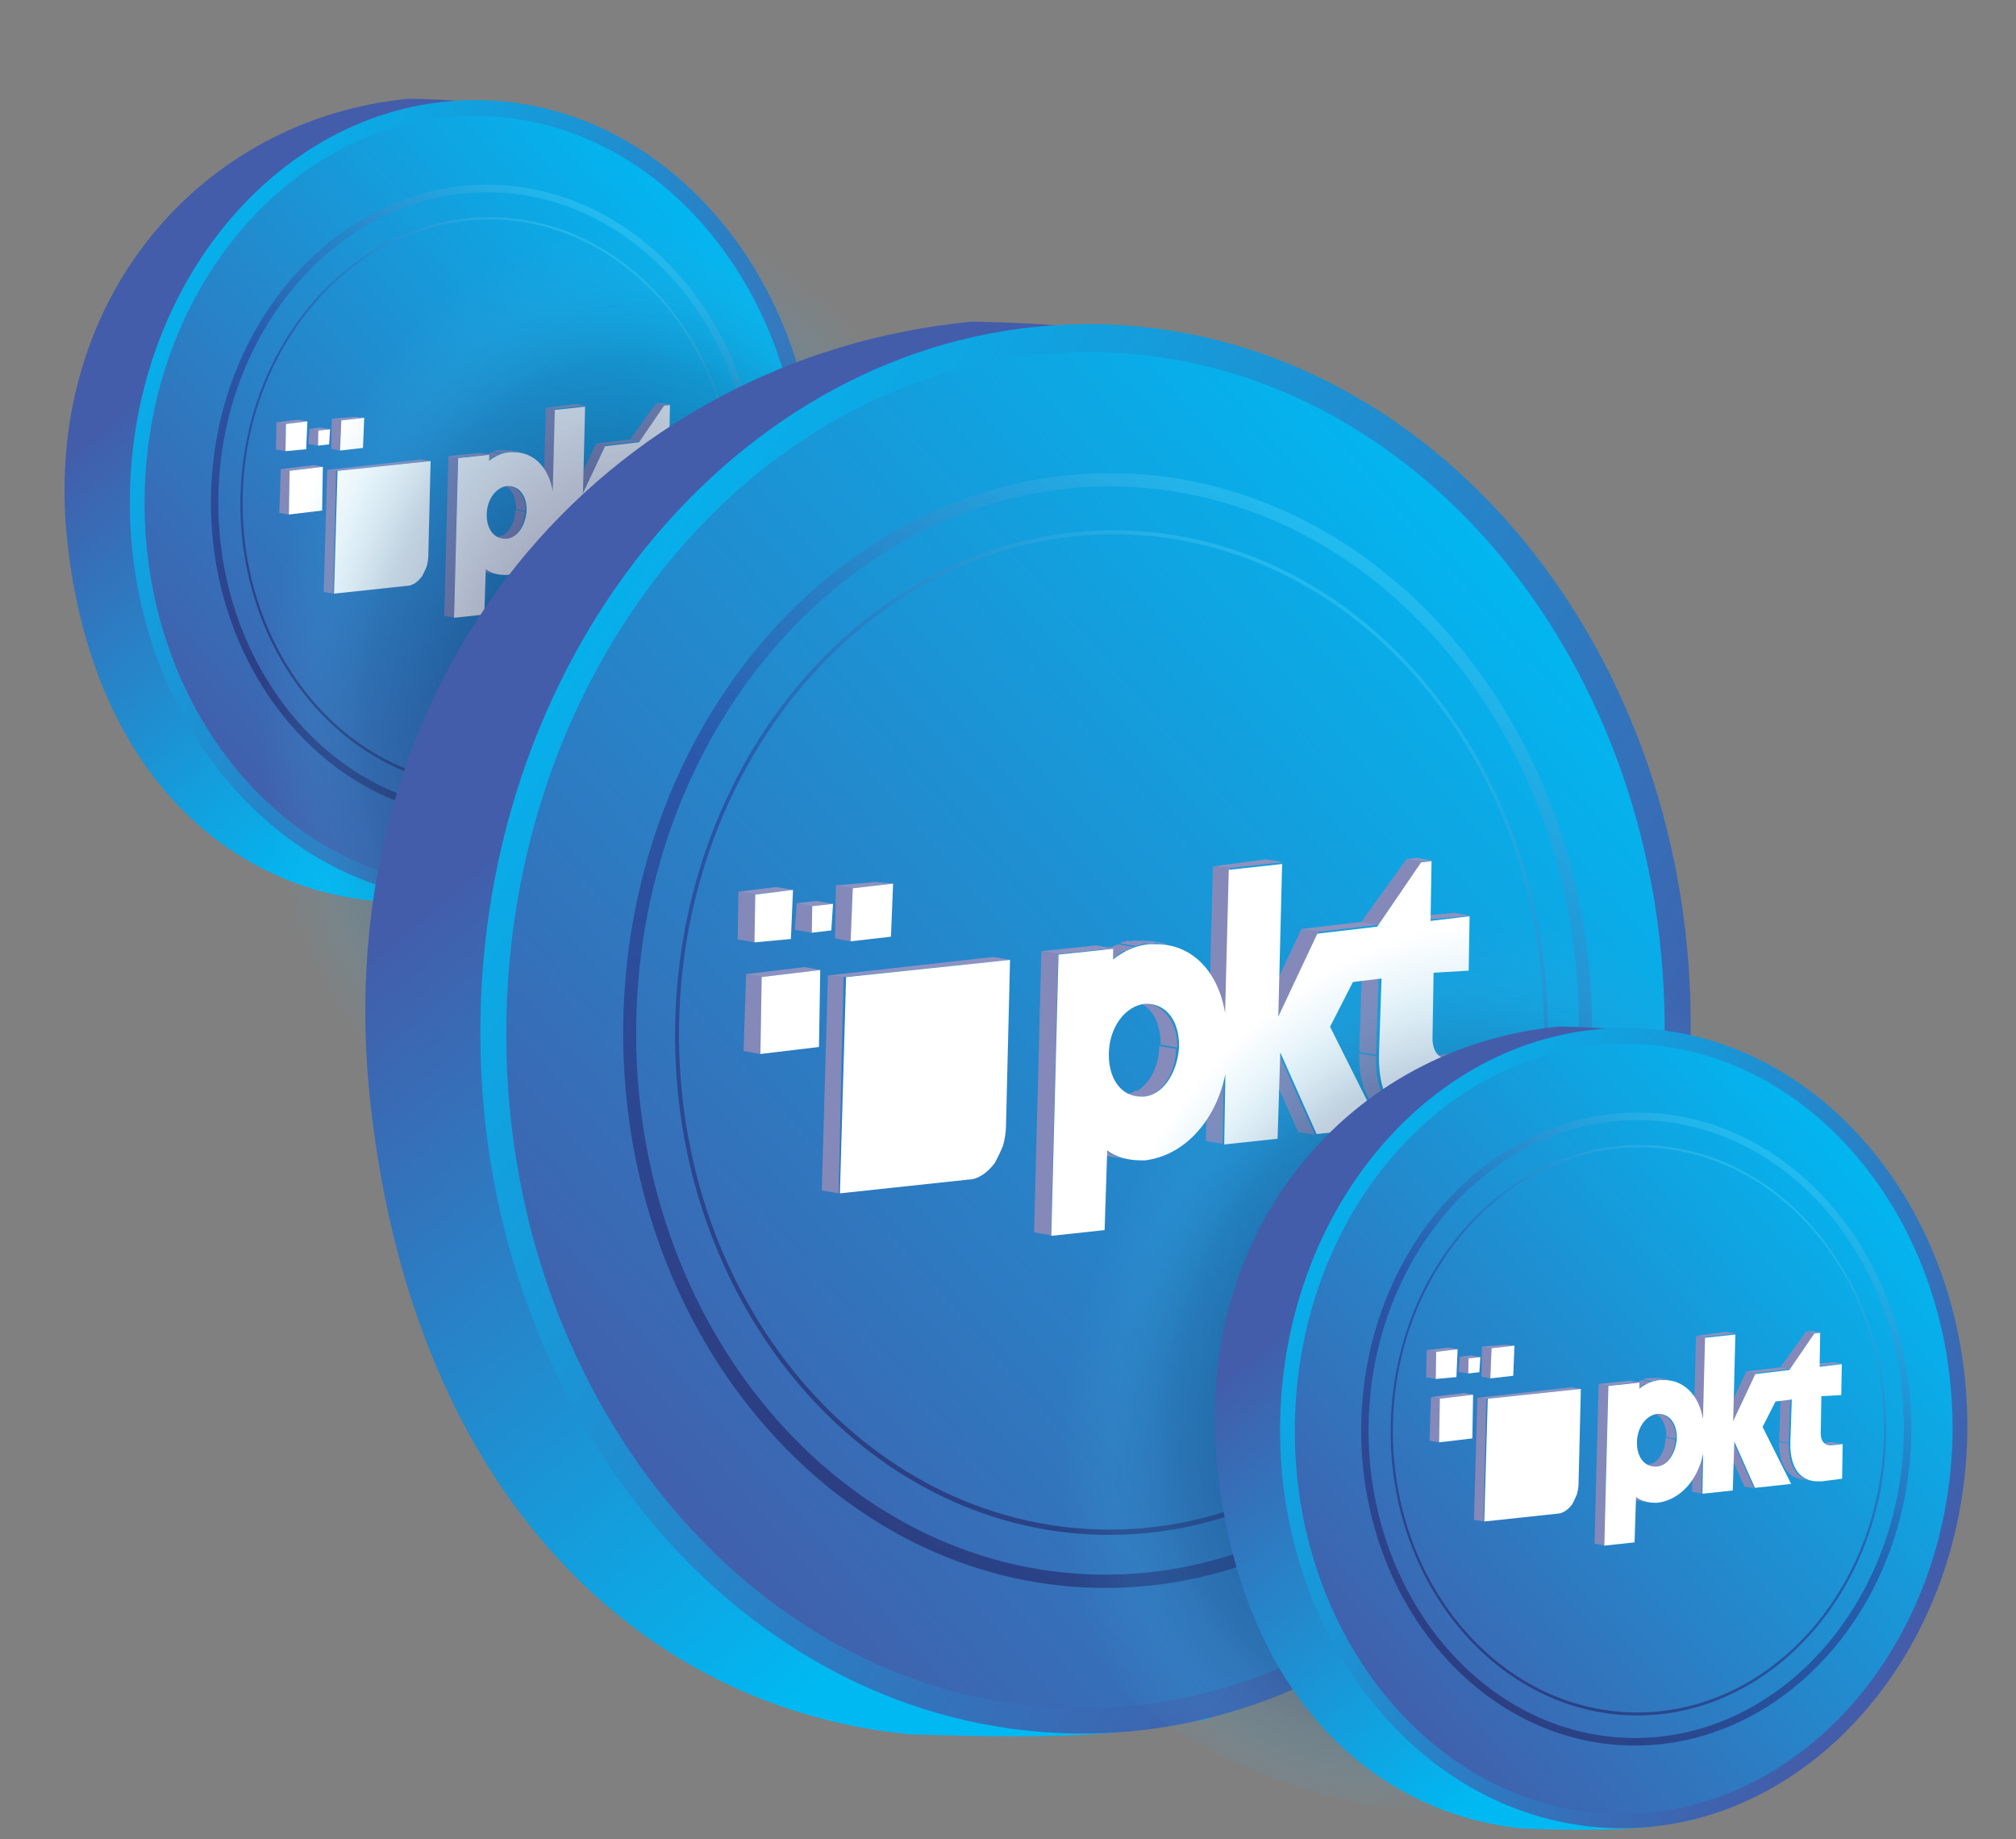 <svg width="558" height="509" viewBox="0 0 558 509" fill="none" xmlns="http://www.w3.org/2000/svg">
<rect x="0" y="0" width="558" height="509" fill="#808080" stroke="none"/>
<path d="M43.191 136.527C44.112 81.085 101.216 38.229 152.939 32.416C148.821 31.723 140.201 27.759 113.194 27.311C55.77 32.772 11.157 83.075 18.686 150.364C25.641 212.529 61.895 245.246 103.37 249.28C138.142 250.435 140.268 248.104 150.56 246.879C99.055 239.561 42.271 191.969 43.191 136.527Z" fill="url(#paint0_linear_2253_171)"/>
<path d="M129.249 247.063C77.822 246.21 36.998 196.935 37.995 136.884C38.992 76.833 81.43 28.941 132.856 29.795C184.282 30.649 225.106 79.923 224.109 139.974C222.908 200.022 180.471 247.914 129.249 247.063Z" fill="url(#paint1_linear_2253_171)"/>
<path d="M129.214 249.148C76.767 248.277 34.94 197.944 35.955 136.85C36.969 75.756 80.444 26.839 132.891 27.709C185.337 28.58 227.164 78.914 226.15 140.008C225.136 201.101 181.457 250.016 129.214 249.148ZM132.818 32.088C82.616 31.255 41.009 78.326 40.033 137.126C39.056 195.926 79.078 244.353 129.28 245.186C179.482 246.02 221.089 198.949 222.065 140.148C222.837 81.345 182.816 32.918 132.818 32.088Z" fill="url(#paint2_linear_2253_171)"/>
<path opacity="0.6" d="M133.064 226.27C91.025 225.572 57.599 185.597 58.399 137.431C59.202 89.057 94.137 50.426 135.972 51.12C177.806 51.815 211.436 91.793 210.636 139.959C210.041 188.128 175.102 226.968 133.064 226.27ZM135.937 53.206C95.122 52.528 61.222 90.342 60.439 137.465C59.657 184.589 92.284 223.507 133.098 224.185C173.913 224.862 207.813 187.048 208.596 139.925C209.378 92.802 176.751 53.883 135.937 53.206Z" fill="url(#paint3_linear_2253_171)"/>
<path opacity="0.6" d="M133.814 217.94C96.061 217.313 65.834 181.354 66.554 137.984C67.278 94.405 98.681 59.47 136.434 60.097C174.188 60.724 204.414 96.682 203.691 140.261C202.971 183.631 171.567 218.567 133.814 217.94ZM136.424 60.722C99.079 60.102 67.886 94.624 67.17 137.786C66.453 180.948 96.278 216.482 133.828 217.106C171.377 217.729 202.365 183.204 203.082 140.042C203.799 96.88 173.973 61.346 136.424 60.722Z" fill="url(#paint4_linear_2253_171)"/>
<path d="M187.927 143.127L185.485 142.67L188.553 142.304L191.199 142.765L187.927 143.127Z" fill="#8E92BF"/>
<path d="M187.722 143.124L185.076 142.663L187.722 143.124Z" fill="#9093C0"/>
<path d="M187.722 143.124L185.076 142.663L185.281 142.667L187.722 143.124C187.927 143.128 187.927 143.128 187.722 143.124Z" fill="#8D91BF"/>
<path d="M187.11 143.115L184.464 142.654L184.668 142.657L187.314 143.118C187.314 143.118 187.314 143.118 187.11 143.115Z" fill="#9296C2"/>
<path d="M187.314 143.118L184.667 142.657C184.872 142.661 184.872 142.661 185.076 142.664L187.722 143.125C187.518 143.122 187.518 143.122 187.314 143.118Z" fill="#9093C0"/>
<path d="M185.433 121.186L182.991 120.729L189.124 120.205L191.566 120.662L185.433 121.186Z" fill="#8E92BF"/>
<path d="M183.949 112.194L181.507 111.736L183.143 111.554L185.789 112.016L183.949 112.194Z" fill="#8E92BF"/>
<path d="M182.862 153.055L180.216 152.594C176.145 151.901 173.963 148.11 174.06 142.272L176.706 142.733C176.609 148.571 178.791 152.362 182.862 153.055Z" fill="#868BBB"/>
<path d="M176.709 142.525L174.063 142.064L174.465 130.182L177.111 130.643L176.709 142.525Z" fill="#8489BA"/>
<path d="M177.048 122.091L174.402 121.63L181.507 111.737L183.949 112.194L177.048 122.091Z" fill="#8589BA"/>
<path d="M167.641 123.185L164.995 122.724L174.403 121.629L177.049 122.09L167.641 123.185Z" fill="#8E92BF"/>
<path d="M167.11 155.088L164.464 154.627L158.757 141.809L161.403 142.27L167.11 155.088Z" fill="#8489BA"/>
<path d="M161.504 136.224L158.858 135.763L164.994 122.725L167.641 123.186L161.504 136.224Z" fill="#8489BA"/>
<path d="M152.594 156.515L149.948 156.054L150.336 145.006L152.778 145.464L152.594 156.515Z" fill="#8489BA"/>
<path d="M153.722 113.152L151.073 112.899L159.46 111.787L162.106 112.248L153.722 113.152Z" fill="#8E92BF"/>
<path d="M153.14 135.876L150.494 135.415L151.072 112.899L153.722 113.152L153.14 135.876Z" fill="#8489BA"/>
<path d="M139.444 149.415L136.798 148.954L139.444 149.415Z" fill="#9093C0"/>
<path d="M139.444 149.415L136.798 148.954L137.002 148.957C137.206 148.961 137.206 148.961 137.41 148.964L140.056 149.425C139.852 149.422 139.852 149.422 139.648 149.418C139.648 149.418 139.648 149.418 139.444 149.415Z" fill="#8D91BF"/>
<path d="M140.06 149.216L137.414 148.755C137.618 148.759 137.826 148.554 138.03 148.557L140.676 149.018C140.468 149.223 140.264 149.22 140.06 149.216Z" fill="#8B8FBE"/>
<path d="M140.675 149.018L138.029 148.557C138.234 148.561 138.645 148.359 138.853 148.154L141.499 148.615C141.291 148.82 141.084 149.025 140.675 149.018Z" fill="#898DBC"/>
<path d="M141.495 148.823L138.849 148.362C141.115 147.148 142.588 144.461 142.644 141.125L145.29 141.586C145.238 144.714 143.761 147.609 141.495 148.823Z" fill="#868BBB"/>
<path d="M145.497 141.381L142.851 140.92C142.91 137.375 141.322 134.637 138.88 134.179L141.526 134.641C143.761 135.303 145.556 137.836 145.497 141.381Z" fill="#868BBB"/>
<path d="M138.423 149.398L135.777 148.937C135.981 148.941 135.981 148.941 136.185 148.944L138.832 149.405C138.832 149.405 138.627 149.402 138.423 149.398Z" fill="#9296C2"/>
<path d="M138.832 149.405L136.186 148.944C136.39 148.947 136.594 148.95 136.594 148.95L139.24 149.411C139.24 149.411 139.036 149.408 138.832 149.405Z" fill="#9093C0"/>
<path d="M137.652 158.978L135.006 158.517C133.785 158.288 132.568 157.851 131.561 157L134.207 157.461C135.214 158.312 136.431 158.749 137.652 158.978Z" fill="#868BBB"/>
<path d="M135.318 127.446L132.672 126.985C133.295 126.37 133.914 125.963 134.737 125.559L137.383 126.02C136.56 126.424 135.937 127.039 135.318 127.446Z" fill="#868BBB"/>
<path d="M137.38 126.229L134.734 125.768C135.35 125.57 135.765 125.159 136.377 125.169L139.023 125.631C138.411 125.62 137.795 125.819 137.38 126.229Z" fill="#898DBC"/>
<path d="M139.027 125.422L136.381 124.961C136.793 124.759 137.201 124.766 137.612 124.564L140.258 125.025C139.847 125.227 139.439 125.22 139.027 125.422Z" fill="#8B8FBE"/>
<path d="M140.259 125.026L137.609 124.773C137.813 124.776 138.017 124.78 138.429 124.578C138.633 124.581 138.837 124.585 139.245 124.592L141.891 125.053C141.687 125.049 141.483 125.046 141.075 125.039C140.667 125.032 140.463 125.029 140.259 125.026Z" fill="#8D91BF"/>
<path d="M141.687 125.049L139.041 124.588L139.245 124.591C139.653 124.598 140.061 124.605 140.469 124.611L143.115 125.072C142.711 124.857 142.302 124.85 141.687 125.049C141.891 125.052 141.687 125.049 141.687 125.049Z" fill="#9093C0"/>
<path d="M143.115 125.073L140.469 124.612C140.673 124.615 141.081 124.622 141.285 124.625L143.931 125.086C143.727 125.083 143.319 125.076 143.115 125.073Z" fill="#9296C2"/>
<path d="M125.614 170.876L122.968 170.415L124.11 126.217L126.756 126.678L125.614 170.876Z" fill="#8489BA"/>
<path d="M185.754 129.612L185.585 139.829C185.55 141.915 186.55 143.183 188.182 143.21L188.386 143.213L191.658 142.85L191.499 152.442L185.771 153.181C185.567 153.178 185.363 153.174 184.955 153.167C180.054 153.295 177.055 149.491 177.169 142.61L177.574 130.519L173.074 131.07L169.487 138.102L177.391 153.876L167.37 154.961L161.663 142.144L161.234 155.694L152.85 156.597L153.033 145.546C151.48 153.029 146.493 158.369 140.357 159.101C140.152 159.098 139.744 159.091 139.54 159.088C137.704 159.057 135.874 158.61 134.463 157.543L134.051 170.051L125.667 170.954L126.809 126.757L135.397 125.856L135.369 127.524C137.23 126.095 139.081 125.292 141.125 125.117C141.533 125.124 141.737 125.127 141.941 125.131C147.659 125.017 151.875 129.259 152.989 135.951L153.567 113.435L161.951 112.532L161.349 136.507L167.485 123.469L176.893 122.374L183.797 112.269L185.433 112.087L185.277 121.47L191.413 120.738L191.271 129.287L185.754 129.612ZM145.756 141.254C145.822 137.292 143.826 134.548 140.765 134.497C140.561 134.493 140.561 134.493 140.357 134.49C137.289 134.856 134.785 138.152 134.715 142.322C134.65 146.284 136.645 149.028 139.706 149.079C139.911 149.082 139.91 149.082 140.115 149.086C143.179 148.928 145.483 145.421 145.756 141.254Z" fill="white"/>
<path d="M126.757 126.678L124.111 126.217L132.699 125.317L135.345 125.778L126.757 126.678Z" fill="#8E92BF"/>
<path d="M79.955 142.378L77.309 141.917L77.713 129.827L80.155 130.285L79.955 142.378Z" fill="#8489BA"/>
<path d="M80.155 130.285L77.713 129.827L86.917 128.728L89.359 129.186L80.155 130.285Z" fill="#8E92BF"/>
<path d="M89.359 129.186L89.158 141.279L79.954 142.378L80.155 130.284L89.359 129.186Z" fill="white"/>
<path d="M79.021 124.843L76.375 124.382L76.499 116.875L79.145 117.336L79.021 124.843Z" fill="#8489BA"/>
<path d="M79.146 117.336L76.5 116.875L82.431 116.14L85.078 116.601L79.146 117.336Z" fill="#8E92BF"/>
<path d="M85.078 116.6L84.745 124.311L79.021 124.842L79.146 117.336L85.078 116.6Z" fill="white"/>
<path d="M94.129 124.677L91.687 124.219L91.826 115.879L94.472 116.34L94.129 124.677Z" fill="#8489BA"/>
<path d="M94.471 116.34L91.825 115.878L98.162 115.358L100.811 115.61L94.471 116.34Z" fill="#8E92BF"/>
<path d="M100.812 115.611L100.469 123.948L94.129 124.677L94.472 116.34L100.812 115.611Z" fill="white"/>
<path d="M88.028 123.323L85.382 122.862L85.655 118.695L88.097 119.152L88.028 123.323Z" fill="#8489BA"/>
<path d="M88.096 119.153L85.654 118.695L88.722 118.329L91.368 118.79L88.096 119.153Z" fill="#8E92C0"/>
<path d="M91.37 118.79L91.096 122.957L88.028 123.323L88.098 119.153L91.37 118.79Z" fill="white"/>
<path d="M92.247 164.273L89.601 163.812L90.57 130.04L93.015 130.289L92.247 164.273Z" fill="#8489BA"/>
<path d="M93.015 130.289L90.57 130.04L116.542 127.134L119.188 127.595L93.015 130.289Z" fill="#8E92C0"/>
<path d="M119.188 127.595L118.548 153.864C118.531 154.906 118.309 155.946 118.091 156.776C117.666 157.812 117.244 158.639 116.822 159.467C116.196 160.29 115.573 160.906 114.954 161.313C114.335 161.719 113.512 162.123 112.696 162.109L92.451 164.276L93.423 130.296L119.188 127.595Z" fill="white"/>
<ellipse opacity="0.4" cx="177.017" cy="170.835" rx="145.439" ry="140.113" transform="rotate(-11.27 177.017 170.835)" fill="url(#paint5_radial_2253_171)"/>
<path d="M145.725 281.357C147.346 183.718 247.914 108.244 339.004 98.007C331.751 96.785 316.571 89.805 269.008 89.015C167.879 98.633 89.31 187.222 102.569 305.727C114.817 415.206 178.665 472.824 251.708 479.93C312.946 481.964 316.69 477.858 334.814 475.702C244.108 462.813 144.104 378.997 145.725 281.357Z" fill="url(#paint6_linear_2253_171)"/>
<path d="M297.282 476.025C206.714 474.522 134.818 387.744 136.574 281.987C138.33 176.23 213.067 91.887 303.634 93.39C394.202 94.894 466.098 181.672 464.342 287.429C462.227 393.18 387.49 477.523 297.282 476.025Z" fill="url(#paint7_linear_2253_171)"/>
<path d="M297.221 479.697C204.856 478.163 131.194 389.52 132.98 281.927C134.766 174.334 211.331 88.184 303.695 89.718C396.06 91.251 469.722 179.895 467.936 287.488C466.15 395.081 389.226 481.224 297.221 479.697ZM303.567 97.429C215.156 95.961 141.881 178.859 140.162 282.413C138.442 385.967 208.925 471.252 297.337 472.72C385.748 474.188 459.023 391.289 460.742 287.736C462.102 184.176 391.619 98.891 303.567 97.429Z" fill="url(#paint8_linear_2253_171)"/>
<path opacity="0.6" d="M304 439.406C229.965 438.176 171.098 367.777 172.507 282.951C173.921 197.758 235.446 129.724 309.122 130.947C382.798 132.171 442.024 202.576 440.615 287.402C439.566 372.234 378.036 440.635 304 439.406ZM309.061 134.619C237.182 133.426 177.478 200.021 176.1 283.01C174.723 366 232.182 434.54 304.061 435.733C375.94 436.927 435.643 370.332 437.021 287.342C438.399 204.352 380.94 135.813 309.061 134.619Z" fill="url(#paint9_linear_2253_171)"/>
<path opacity="0.6" d="M305.322 424.735C238.834 423.631 185.602 360.304 186.87 283.924C188.144 207.177 243.45 145.652 309.938 146.756C376.426 147.859 429.658 211.187 428.384 287.934C427.116 364.314 371.81 425.839 305.322 424.735ZM309.919 147.857C244.15 146.765 189.217 207.562 187.955 283.575C186.693 359.588 239.218 422.168 305.347 423.266C371.475 424.364 426.05 363.562 427.312 287.549C428.574 211.536 376.048 148.955 309.919 147.857Z" fill="url(#paint10_linear_2253_171)"/>
<path d="M400.621 292.982L396.32 292.176L401.723 291.531L406.383 292.343L400.621 292.982Z" fill="#8E92BF"/>
<path d="M400.261 292.977L395.601 292.165L400.261 292.977Z" fill="#9093C0"/>
<path d="M400.261 292.977L395.601 292.165L395.96 292.171L400.261 292.977C400.62 292.983 400.62 292.983 400.261 292.977Z" fill="#8D91BF"/>
<path d="M399.182 292.96L394.522 292.148L394.881 292.154L399.541 292.966C399.541 292.966 399.541 292.966 399.182 292.96Z" fill="#9296C2"/>
<path d="M399.54 292.966L394.88 292.154C395.24 292.16 395.24 292.16 395.599 292.166L400.259 292.978C399.9 292.972 399.9 292.972 399.54 292.966Z" fill="#9093C0"/>
<path d="M396.229 254.341L391.928 253.535L402.728 252.613L407.029 253.419L396.229 254.341Z" fill="#8E92BF"/>
<path d="M393.616 238.504L389.315 237.698L392.197 237.379L396.857 238.191L393.616 238.504Z" fill="#8E92BF"/>
<path d="M391.701 310.466L387.041 309.654C379.872 308.433 376.028 301.758 376.199 291.476L380.859 292.288C380.688 302.57 384.532 309.245 391.701 310.466Z" fill="#868BBB"/>
<path d="M380.865 291.921L376.205 291.109L376.912 270.184L381.572 270.996L380.865 291.921Z" fill="#8489BA"/>
<path d="M381.463 255.935L376.803 255.123L389.315 237.7L393.615 238.506L381.463 255.935Z" fill="#8589BA"/>
<path d="M364.895 257.862L360.235 257.05L376.803 255.121L381.463 255.933L364.895 257.862Z" fill="#8E92BF"/>
<path d="M363.96 314.046L359.301 313.234L349.25 290.661L353.91 291.473L363.96 314.046Z" fill="#8489BA"/>
<path d="M354.087 280.824L349.427 280.012L360.234 257.051L364.894 257.863L354.087 280.824Z" fill="#8489BA"/>
<path d="M338.395 316.56L333.735 315.748L334.418 296.291L338.718 297.097L338.395 316.56Z" fill="#8489BA"/>
<path d="M340.383 240.192L335.717 239.747L350.488 237.788L355.148 238.6L340.383 240.192Z" fill="#8E92BF"/>
<path d="M339.358 280.212L334.698 279.4L335.716 239.747L340.382 240.192L339.358 280.212Z" fill="#8489BA"/>
<path d="M315.236 304.055L310.576 303.243L315.236 304.055Z" fill="#9093C0"/>
<path d="M315.236 304.055L310.576 303.243L310.935 303.249C311.295 303.255 311.295 303.255 311.654 303.261L316.314 304.073C315.955 304.067 315.955 304.067 315.595 304.061C315.595 304.061 315.595 304.061 315.236 304.055Z" fill="#8D91BF"/>
<path d="M316.321 303.705L311.661 302.893C312.021 302.899 312.386 302.538 312.745 302.544L317.405 303.356C317.04 303.717 316.68 303.711 316.321 303.705Z" fill="#8B8FBE"/>
<path d="M317.405 303.356L312.745 302.544C313.105 302.55 313.83 302.195 314.195 301.834L318.855 302.646C318.49 303.007 318.124 303.368 317.405 303.356Z" fill="#898DBC"/>
<path d="M318.85 303.013L314.19 302.201C318.18 300.063 320.775 295.331 320.872 289.456L325.532 290.268C325.441 295.776 322.84 300.875 318.85 303.013Z" fill="#868BBB"/>
<path d="M325.897 289.906L321.237 289.094C321.341 282.851 318.545 278.03 314.245 277.224L318.905 278.036C322.84 279.203 326.001 283.663 325.897 289.906Z" fill="#868BBB"/>
<path d="M313.439 304.028L308.779 303.216C309.138 303.222 309.138 303.222 309.498 303.228L314.158 304.039C314.158 304.039 313.798 304.034 313.439 304.028Z" fill="#9296C2"/>
<path d="M314.158 304.037L309.498 303.225C309.858 303.231 310.217 303.237 310.217 303.237L314.877 304.049C314.877 304.049 314.518 304.043 314.158 304.037Z" fill="#9093C0"/>
<path d="M312.082 320.897L307.422 320.085C305.271 319.682 303.127 318.912 301.355 317.413L306.015 318.225C307.787 319.724 309.931 320.494 312.082 320.897Z" fill="#868BBB"/>
<path d="M307.97 265.366L303.31 264.554C304.406 263.47 305.496 262.754 306.946 262.043L311.606 262.855C310.156 263.566 309.06 264.65 307.97 265.366Z" fill="#868BBB"/>
<path d="M311.601 263.222L306.941 262.41C308.025 262.061 308.756 261.338 309.834 261.356L314.494 262.168C313.416 262.15 312.332 262.5 311.601 263.222Z" fill="#898DBC"/>
<path d="M314.502 261.801L309.843 260.989C310.567 260.634 311.286 260.645 312.011 260.29L316.671 261.102C315.946 261.458 315.227 261.446 314.502 261.801Z" fill="#8B8FBE"/>
<path d="M316.671 261.103L312.005 260.658C312.364 260.664 312.724 260.67 313.449 260.315C313.808 260.321 314.167 260.327 314.886 260.339L319.546 261.151C319.187 261.145 318.827 261.139 318.108 261.127C317.39 261.115 317.03 261.109 316.671 261.103Z" fill="#8D91BF"/>
<path d="M319.186 261.144L314.526 260.332L314.886 260.338C315.604 260.35 316.323 260.362 317.042 260.374L321.702 261.186C320.989 260.806 320.27 260.795 319.186 261.144C319.545 261.15 319.186 261.144 319.186 261.144Z" fill="#9093C0"/>
<path d="M321.701 261.186L317.041 260.374C317.401 260.38 318.119 260.391 318.479 260.397L323.139 261.209C322.779 261.203 322.061 261.192 321.701 261.186Z" fill="#9296C2"/>
<path d="M290.881 341.85L286.221 341.038L288.233 263.201L292.893 264.013L290.881 341.85Z" fill="#8489BA"/>
<path d="M396.795 269.181L396.496 287.174C396.435 290.846 398.196 293.079 401.071 293.127L401.43 293.133L407.193 292.494L406.912 309.386L396.825 310.688C396.465 310.682 396.106 310.676 395.387 310.664C386.756 310.888 381.475 304.189 381.676 292.071L382.389 270.778L374.464 271.749L368.147 284.132L382.065 311.912L364.418 313.823L354.368 291.25L353.612 315.113L338.846 316.704L339.17 297.242C336.434 310.42 327.65 319.824 316.844 321.114C316.485 321.108 315.766 321.096 315.407 321.09C312.172 321.036 308.95 320.248 306.464 318.37L305.739 340.397L290.973 341.989L292.985 264.151L308.11 262.566L308.061 265.504C311.338 262.987 314.597 261.572 318.197 261.264C318.916 261.276 319.275 261.282 319.635 261.288C329.704 261.088 337.129 268.558 339.091 280.344L340.108 240.691L354.874 239.1L353.814 281.323L364.62 258.362L381.189 256.433L393.348 238.637L396.229 238.317L395.955 254.842L406.761 253.552L406.511 268.607L396.795 269.181ZM326.353 289.683C326.469 282.706 322.954 277.872 317.563 277.783C317.204 277.777 317.204 277.777 316.845 277.771C311.442 278.416 307.031 284.22 306.909 291.564C306.794 298.541 310.308 303.374 315.699 303.464C316.059 303.47 316.059 303.47 316.418 303.476C321.815 303.198 325.872 297.021 326.353 289.683Z" fill="white"/>
<path d="M292.893 264.013L288.233 263.201L303.359 261.615L308.018 262.427L292.893 264.013Z" fill="#8E92BF"/>
<path d="M210.468 291.663L205.808 290.851L206.521 269.558L210.822 270.364L210.468 291.663Z" fill="#8489BA"/>
<path d="M210.82 270.364L206.519 269.558L222.728 267.623L227.029 268.43L210.82 270.364Z" fill="#8E92BF"/>
<path d="M227.031 268.429L226.677 289.727L210.468 291.662L210.821 270.364L227.031 268.429Z" fill="white"/>
<path d="M208.825 260.78L204.165 259.968L204.384 246.749L209.044 247.561L208.825 260.78Z" fill="#8489BA"/>
<path d="M209.044 247.561L204.384 246.749L214.831 245.453L219.491 246.265L209.044 247.561Z" fill="#8E92BF"/>
<path d="M219.491 246.264L218.906 259.845L208.824 260.779L209.044 247.56L219.491 246.264Z" fill="white"/>
<path d="M235.433 260.488L231.132 259.682L231.376 244.994L236.036 245.806L235.433 260.488Z" fill="#8489BA"/>
<path d="M236.035 245.805L231.375 244.993L242.535 244.077L247.201 244.521L236.035 245.805Z" fill="#8E92BF"/>
<path d="M247.201 244.522L246.598 259.205L235.432 260.488L236.036 245.806L247.201 244.522Z" fill="white"/>
<path d="M224.688 258.103L220.028 257.292L220.509 249.953L224.81 250.759L224.688 258.103Z" fill="#8489BA"/>
<path d="M224.807 250.759L220.506 249.953L225.909 249.308L230.569 250.12L224.807 250.759Z" fill="#8E92C0"/>
<path d="M230.572 250.121L230.091 257.46L224.688 258.105L224.81 250.76L230.572 250.121Z" fill="white"/>
<path d="M232.116 330.221L227.456 329.409L229.163 269.933L233.469 270.371L232.116 330.221Z" fill="#8489BA"/>
<path d="M233.47 270.371L229.163 269.932L274.904 264.815L279.564 265.627L233.47 270.371Z" fill="#8E92C0"/>
<path d="M279.564 265.627L278.436 311.89C278.406 313.726 278.016 315.556 277.632 317.019C276.883 318.843 276.139 320.3 275.396 321.757C274.294 323.208 273.197 324.291 272.107 325.008C271.016 325.724 269.567 326.435 268.129 326.411L232.476 330.227L234.188 270.383L279.564 265.627Z" fill="white"/>
<ellipse opacity="0.4" cx="406.344" cy="363.256" rx="146.5" ry="138.5" fill="url(#paint11_radial_2253_171)"/>
<path d="M361.56 393.285C362.481 337.843 419.585 294.987 471.308 289.175C467.19 288.481 458.57 284.517 431.563 284.069C374.139 289.53 329.526 339.833 337.055 407.123C344.01 469.287 380.264 502.004 421.739 506.038C456.512 507.193 458.638 504.862 468.929 503.637C417.424 496.319 360.64 448.727 361.56 393.285Z" fill="url(#paint12_linear_2253_171)"/>
<path d="M447.617 503.822C396.191 502.968 355.367 453.693 356.364 393.642C357.361 333.591 399.798 285.699 451.225 286.553C502.651 287.407 543.475 336.681 542.478 396.732C541.277 456.78 498.84 504.672 447.617 503.822Z" fill="url(#paint13_linear_2253_171)"/>
<path d="M447.583 505.906C395.136 505.035 353.309 454.702 354.323 393.608C355.338 332.514 398.813 283.597 451.259 284.468C503.706 285.338 545.533 335.672 544.519 396.766C543.504 457.859 499.825 506.774 447.583 505.906ZM451.187 288.846C400.985 288.013 359.378 335.084 358.401 393.884C357.425 452.684 397.447 501.111 447.649 501.944C497.85 502.778 539.458 455.707 540.434 396.906C541.206 338.103 501.184 289.676 451.187 288.846Z" fill="url(#paint14_linear_2253_171)"/>
<path opacity="0.6" d="M451.433 483.028C409.394 482.33 375.968 442.355 376.768 394.189C377.571 345.815 412.506 307.184 454.341 307.879C496.175 308.573 529.805 348.551 529.006 396.717C528.41 444.886 493.472 483.726 451.433 483.028ZM454.306 309.964C413.492 309.286 379.591 347.1 378.808 394.223C378.026 441.347 410.653 480.265 451.467 480.943C492.282 481.62 526.182 443.807 526.965 396.683C527.747 349.56 495.12 310.641 454.306 309.964Z" fill="url(#paint15_linear_2253_171)"/>
<path opacity="0.6" d="M452.183 474.698C414.43 474.071 384.203 438.112 384.923 394.742C385.647 351.163 417.05 316.228 454.804 316.855C492.557 317.482 522.783 353.44 522.06 397.019C521.34 440.389 489.936 475.325 452.183 474.698ZM454.793 317.481C417.448 316.86 386.256 351.382 385.539 394.544C384.822 437.706 414.648 473.24 452.197 473.864C489.746 474.487 520.734 439.962 521.451 396.8C522.168 353.639 492.342 318.104 454.793 317.481Z" fill="url(#paint16_linear_2253_171)"/>
<path d="M506.295 399.886L503.853 399.428L506.921 399.062L509.567 399.523L506.295 399.886Z" fill="#8E92BF"/>
<path d="M506.091 399.883L503.445 399.422L506.091 399.883Z" fill="#9093C0"/>
<path d="M506.091 399.883L503.445 399.422L503.649 399.425L506.091 399.883C506.295 399.886 506.295 399.886 506.091 399.883Z" fill="#8D91BF"/>
<path d="M505.479 399.873L502.833 399.412L503.037 399.415L505.683 399.877C505.683 399.877 505.683 399.877 505.479 399.873Z" fill="#9296C2"/>
<path d="M505.682 399.877L503.036 399.416C503.24 399.419 503.24 399.419 503.444 399.422L506.09 399.883C505.886 399.88 505.886 399.88 505.682 399.877Z" fill="#9093C0"/>
<path d="M503.802 377.945L501.36 377.487L507.492 376.963L509.934 377.421L503.802 377.945Z" fill="#8E92BF"/>
<path d="M502.318 368.952L499.876 368.494L501.512 368.313L504.158 368.774L502.318 368.952Z" fill="#8E92BF"/>
<path d="M501.231 409.813L498.585 409.352C494.514 408.659 492.332 404.869 492.428 399.03L495.074 399.491C494.978 405.33 497.16 409.12 501.231 409.813Z" fill="#868BBB"/>
<path d="M495.078 399.283L492.432 398.822L492.833 386.94L495.479 387.401L495.078 399.283Z" fill="#8489BA"/>
<path d="M495.417 378.849L492.771 378.388L499.876 368.495L502.318 368.953L495.417 378.849Z" fill="#8589BA"/>
<path d="M486.01 379.944L483.364 379.483L492.772 378.387L495.418 378.848L486.01 379.944Z" fill="#8E92BF"/>
<path d="M485.479 411.846L482.833 411.385L477.126 398.567L479.772 399.028L485.479 411.846Z" fill="#8489BA"/>
<path d="M479.873 392.982L477.227 392.521L483.363 379.483L486.009 379.944L479.873 392.982Z" fill="#8489BA"/>
<path d="M470.963 413.273L468.317 412.812L468.704 401.765L471.146 402.222L470.963 413.273Z" fill="#8489BA"/>
<path d="M472.091 369.91L469.442 369.658L477.829 368.545L480.475 369.006L472.091 369.91Z" fill="#8E92BF"/>
<path d="M471.509 392.635L468.863 392.173L469.441 369.658L472.091 369.91L471.509 392.635Z" fill="#8489BA"/>
<path d="M457.812 406.173L455.166 405.712L457.812 406.173Z" fill="#9093C0"/>
<path d="M457.812 406.173L455.166 405.712L455.37 405.716C455.574 405.719 455.574 405.719 455.778 405.722L458.424 406.183C458.22 406.18 458.22 406.18 458.016 406.177C458.016 406.177 458.016 406.177 457.812 406.173Z" fill="#8D91BF"/>
<path d="M458.429 405.975L455.783 405.513C455.987 405.517 456.194 405.312 456.398 405.315L459.044 405.776C458.837 405.981 458.633 405.978 458.429 405.975Z" fill="#8B8FBE"/>
<path d="M459.044 405.776L456.398 405.315C456.602 405.319 457.014 405.117 457.221 404.912L459.867 405.373C459.66 405.578 459.452 405.783 459.044 405.776Z" fill="#898DBC"/>
<path d="M459.864 405.581L457.218 405.12C459.484 403.906 460.957 401.219 461.013 397.883L463.659 398.344C463.607 401.472 462.13 404.367 459.864 405.581Z" fill="#868BBB"/>
<path d="M463.866 398.139L461.22 397.678C461.279 394.133 459.691 391.395 457.249 390.938L459.895 391.399C462.13 392.062 463.925 394.594 463.866 398.139Z" fill="#868BBB"/>
<path d="M456.792 406.157L454.146 405.696C454.35 405.699 454.35 405.699 454.554 405.703L457.2 406.164C457.2 406.164 456.996 406.16 456.792 406.157Z" fill="#9296C2"/>
<path d="M457.2 406.163L454.554 405.702C454.759 405.705 454.963 405.709 454.963 405.709L457.609 406.17C457.609 406.17 457.405 406.166 457.2 406.163Z" fill="#9093C0"/>
<path d="M456.021 415.736L453.375 415.275C452.154 415.046 450.937 414.609 449.93 413.758L452.576 414.219C453.583 415.07 454.8 415.507 456.021 415.736Z" fill="#868BBB"/>
<path d="M453.686 384.205L451.04 383.744C451.663 383.128 452.282 382.721 453.105 382.318L455.751 382.779C454.928 383.182 454.305 383.798 453.686 384.205Z" fill="#868BBB"/>
<path d="M455.748 382.987L453.102 382.526C453.718 382.328 454.133 381.918 454.745 381.928L457.391 382.389C456.779 382.379 456.163 382.577 455.748 382.987Z" fill="#898DBC"/>
<path d="M457.396 382.18L454.75 381.719C455.161 381.518 455.569 381.524 455.981 381.323L458.627 381.784C458.215 381.985 457.807 381.979 457.396 382.18Z" fill="#8B8FBE"/>
<path d="M458.627 381.784L455.978 381.532C456.182 381.535 456.386 381.538 456.798 381.337C457.002 381.34 457.206 381.343 457.614 381.35L460.26 381.811C460.056 381.808 459.852 381.804 459.444 381.798C459.036 381.791 458.832 381.787 458.627 381.784Z" fill="#8D91BF"/>
<path d="M460.055 381.807L457.409 381.346L457.614 381.35C458.022 381.356 458.43 381.363 458.838 381.37L461.484 381.831C461.079 381.616 460.671 381.609 460.055 381.807C460.26 381.811 460.055 381.807 460.055 381.807Z" fill="#9093C0"/>
<path d="M461.483 381.831L458.837 381.37C459.041 381.373 459.45 381.38 459.654 381.383L462.3 381.844C462.096 381.841 461.687 381.834 461.483 381.831Z" fill="#9296C2"/>
<path d="M443.983 427.634L441.337 427.173L442.479 382.976L445.125 383.437L443.983 427.634Z" fill="#8489BA"/>
<path d="M504.123 386.371L503.954 396.588C503.919 398.673 504.919 399.941 506.551 399.968L506.755 399.971L510.027 399.609L509.868 409.2L504.14 409.939C503.936 409.936 503.732 409.932 503.324 409.926C498.423 410.053 495.424 406.249 495.538 399.368L495.943 387.278L491.443 387.829L487.856 394.861L495.759 410.634L485.739 411.719L480.032 398.902L479.603 412.452L471.219 413.355L471.402 402.304C469.849 409.787 464.861 415.127 458.725 415.859C458.521 415.856 458.113 415.849 457.909 415.846C456.073 415.815 454.243 415.368 452.832 414.302L452.42 426.809L444.036 427.713L445.178 383.515L453.766 382.615L453.738 384.283C455.599 382.854 457.45 382.05 459.494 381.876C459.902 381.882 460.106 381.886 460.31 381.889C466.028 381.775 470.244 386.017 471.357 392.709L471.935 370.194L480.32 369.29L479.718 393.265L485.854 380.227L495.262 379.132L502.166 369.027L503.802 368.846L503.646 378.229L509.782 377.496L509.64 386.045L504.123 386.371ZM464.125 398.012C464.191 394.05 462.195 391.306 459.134 391.255C458.93 391.252 458.93 391.252 458.726 391.248C455.658 391.615 453.154 394.91 453.084 399.08C453.019 403.042 455.014 405.787 458.075 405.837C458.279 405.841 458.279 405.841 458.483 405.844C461.548 405.686 463.852 402.179 464.125 398.012Z" fill="white"/>
<path d="M445.126 383.436L442.48 382.975L451.068 382.075L453.714 382.536L445.126 383.436Z" fill="#8E92BF"/>
<path d="M398.323 399.136L395.677 398.675L396.082 386.585L398.524 387.042L398.323 399.136Z" fill="#8489BA"/>
<path d="M398.522 387.042L396.081 386.585L405.285 385.486L407.727 385.944L398.522 387.042Z" fill="#8E92BF"/>
<path d="M407.727 385.943L407.527 398.037L398.323 399.136L398.523 387.042L407.727 385.943Z" fill="white"/>
<path d="M397.389 381.601L394.743 381.14L394.867 373.633L397.513 374.094L397.389 381.601Z" fill="#8489BA"/>
<path d="M397.517 374.094L394.871 373.633L400.803 372.898L403.449 373.359L397.517 374.094Z" fill="#8E92BF"/>
<path d="M403.446 373.358L403.114 381.07L397.389 381.6L397.514 374.094L403.446 373.358Z" fill="white"/>
<path d="M412.498 381.435L410.056 380.977L410.195 372.637L412.841 373.098L412.498 381.435Z" fill="#8489BA"/>
<path d="M412.84 373.098L410.194 372.637L416.531 372.116L419.18 372.369L412.84 373.098Z" fill="#8E92BF"/>
<path d="M419.181 372.369L418.838 380.706L412.498 381.435L412.841 373.098L419.181 372.369Z" fill="white"/>
<path d="M406.397 380.081L403.751 379.62L404.024 375.453L406.466 375.911L406.397 380.081Z" fill="#8489BA"/>
<path d="M406.464 375.911L404.022 375.453L407.09 375.087L409.736 375.548L406.464 375.911Z" fill="#8E92C0"/>
<path d="M409.738 375.548L409.465 379.715L406.397 380.081L406.466 375.911L409.738 375.548Z" fill="white"/>
<path d="M410.615 421.031L407.969 420.57L408.938 386.798L411.384 387.047L410.615 421.031Z" fill="#8489BA"/>
<path d="M411.384 387.047L408.939 386.798L434.911 383.892L437.557 384.353L411.384 387.047Z" fill="#8E92C0"/>
<path d="M437.557 384.353L436.917 410.622C436.9 411.664 436.678 412.704 436.46 413.534C436.035 414.57 435.613 415.397 435.191 416.225C434.565 417.048 433.942 417.664 433.323 418.071C432.704 418.478 431.881 418.881 431.065 418.867L410.82 421.034L411.792 387.054L437.557 384.353Z" fill="white"/>
<defs>
<linearGradient id="paint0_linear_2253_171" x1="166.203" y1="194.066" x2="67.42" y2="78.176" gradientUnits="userSpaceOnUse">
<stop offset="0.087" stop-color="#00B9F2"/>
<stop offset="0.971" stop-color="#435DAA"/>
</linearGradient>
<linearGradient id="paint1_linear_2253_171" x1="224.147" y1="54.395" x2="44.317" y2="209.947" gradientUnits="userSpaceOnUse">
<stop offset="0.087" stop-color="#00B9F2"/>
<stop offset="0.971" stop-color="#435DAA"/>
</linearGradient>
<linearGradient id="paint2_linear_2253_171" x1="15.44" y1="54.352" x2="214.545" y2="193.35" gradientUnits="userSpaceOnUse">
<stop offset="0.087" stop-color="#00B9F2"/>
<stop offset="0.971" stop-color="#435DAA"/>
</linearGradient>
<linearGradient id="paint3_linear_2253_171" x1="178.994" y1="66.567" x2="87.458" y2="208.932" gradientUnits="userSpaceOnUse">
<stop offset="1.08255e-07" stop-color="#32C5F4"/>
<stop offset="0.495" stop-color="#2D3A96"/>
<stop offset="1" stop-color="#232262"/>
</linearGradient>
<linearGradient id="paint4_linear_2253_171" x1="175.146" y1="74.049" x2="92.74" y2="202.214" gradientUnits="userSpaceOnUse">
<stop offset="1.08255e-07" stop-color="#32C5F4"/>
<stop offset="0.495" stop-color="#2D3A96"/>
<stop offset="1" stop-color="#232262"/>
</linearGradient>
<radialGradient id="paint5_radial_2253_171" cx="0" cy="0" r="1" gradientUnits="userSpaceOnUse" gradientTransform="translate(165.254 188.883) rotate(109.781) scale(153.505 113.053)">
<stop stop-color="#070036"/>
<stop offset="0.117" stop-color="#0A083E" stop-opacity="0.971"/>
<stop offset="0.304" stop-color="#112055" stop-opacity="0.924"/>
<stop offset="0.334" stop-color="#122459" stop-opacity="0.917"/>
<stop offset="0.42" stop-color="#173569" stop-opacity="0.844"/>
<stop offset="0.589" stop-color="#246093" stop-opacity="0.7"/>
<stop offset="0.734" stop-color="#39A6D6" stop-opacity="0.33"/>
<stop offset="0.849" stop-color="#4CB4DE" stop-opacity="0"/>
</radialGradient>
<linearGradient id="paint6_linear_2253_171" x1="362.363" y1="382.692" x2="188.395" y2="178.595" gradientUnits="userSpaceOnUse">
<stop offset="0.087" stop-color="#00B9F2"/>
<stop offset="0.971" stop-color="#435DAA"/>
</linearGradient>
<linearGradient id="paint7_linear_2253_171" x1="464.409" y1="136.715" x2="147.707" y2="410.659" gradientUnits="userSpaceOnUse">
<stop offset="0.087" stop-color="#00B9F2"/>
<stop offset="0.971" stop-color="#435DAA"/>
</linearGradient>
<linearGradient id="paint8_linear_2253_171" x1="96.852" y1="136.638" x2="447.498" y2="381.43" gradientUnits="userSpaceOnUse">
<stop offset="0.087" stop-color="#00B9F2"/>
<stop offset="0.971" stop-color="#435DAA"/>
</linearGradient>
<linearGradient id="paint9_linear_2253_171" x1="384.889" y1="158.15" x2="223.683" y2="408.872" gradientUnits="userSpaceOnUse">
<stop offset="1.08255e-07" stop-color="#32C5F4"/>
<stop offset="0.495" stop-color="#2D3A96"/>
<stop offset="1" stop-color="#232262"/>
</linearGradient>
<linearGradient id="paint10_linear_2253_171" x1="378.113" y1="171.328" x2="232.987" y2="397.04" gradientUnits="userSpaceOnUse">
<stop offset="1.08255e-07" stop-color="#32C5F4"/>
<stop offset="0.495" stop-color="#2D3A96"/>
<stop offset="1" stop-color="#232262"/>
</linearGradient>
<radialGradient id="paint11_radial_2253_171" cx="0" cy="0" r="1" gradientUnits="userSpaceOnUse" gradientTransform="translate(394.495 381.096) rotate(110.127) scale(152.071 113.628)">
<stop stop-color="#070036"/>
<stop offset="0.117" stop-color="#0A083E" stop-opacity="0.971"/>
<stop offset="0.304" stop-color="#112055" stop-opacity="0.924"/>
<stop offset="0.334" stop-color="#122459" stop-opacity="0.917"/>
<stop offset="0.42" stop-color="#173569" stop-opacity="0.844"/>
<stop offset="0.589" stop-color="#246093" stop-opacity="0.7"/>
<stop offset="0.734" stop-color="#39A6D6" stop-opacity="0.33"/>
<stop offset="0.849" stop-color="#4CB4DE" stop-opacity="0"/>
</radialGradient>
<linearGradient id="paint12_linear_2253_171" x1="484.572" y1="450.825" x2="385.789" y2="334.934" gradientUnits="userSpaceOnUse">
<stop offset="0.087" stop-color="#00B9F2"/>
<stop offset="0.971" stop-color="#435DAA"/>
</linearGradient>
<linearGradient id="paint13_linear_2253_171" x1="542.516" y1="311.153" x2="362.686" y2="466.705" gradientUnits="userSpaceOnUse">
<stop offset="0.087" stop-color="#00B9F2"/>
<stop offset="0.971" stop-color="#435DAA"/>
</linearGradient>
<linearGradient id="paint14_linear_2253_171" x1="333.809" y1="311.11" x2="532.914" y2="450.108" gradientUnits="userSpaceOnUse">
<stop offset="0.087" stop-color="#00B9F2"/>
<stop offset="0.971" stop-color="#435DAA"/>
</linearGradient>
<linearGradient id="paint15_linear_2253_171" x1="497.363" y1="323.325" x2="405.827" y2="465.69" gradientUnits="userSpaceOnUse">
<stop offset="1.08255e-07" stop-color="#32C5F4"/>
<stop offset="0.495" stop-color="#2D3A96"/>
<stop offset="1" stop-color="#232262"/>
</linearGradient>
<linearGradient id="paint16_linear_2253_171" x1="493.515" y1="330.807" x2="411.109" y2="458.972" gradientUnits="userSpaceOnUse">
<stop offset="1.08255e-07" stop-color="#32C5F4"/>
<stop offset="0.495" stop-color="#2D3A96"/>
<stop offset="1" stop-color="#232262"/>
</linearGradient>
</defs>
</svg>
